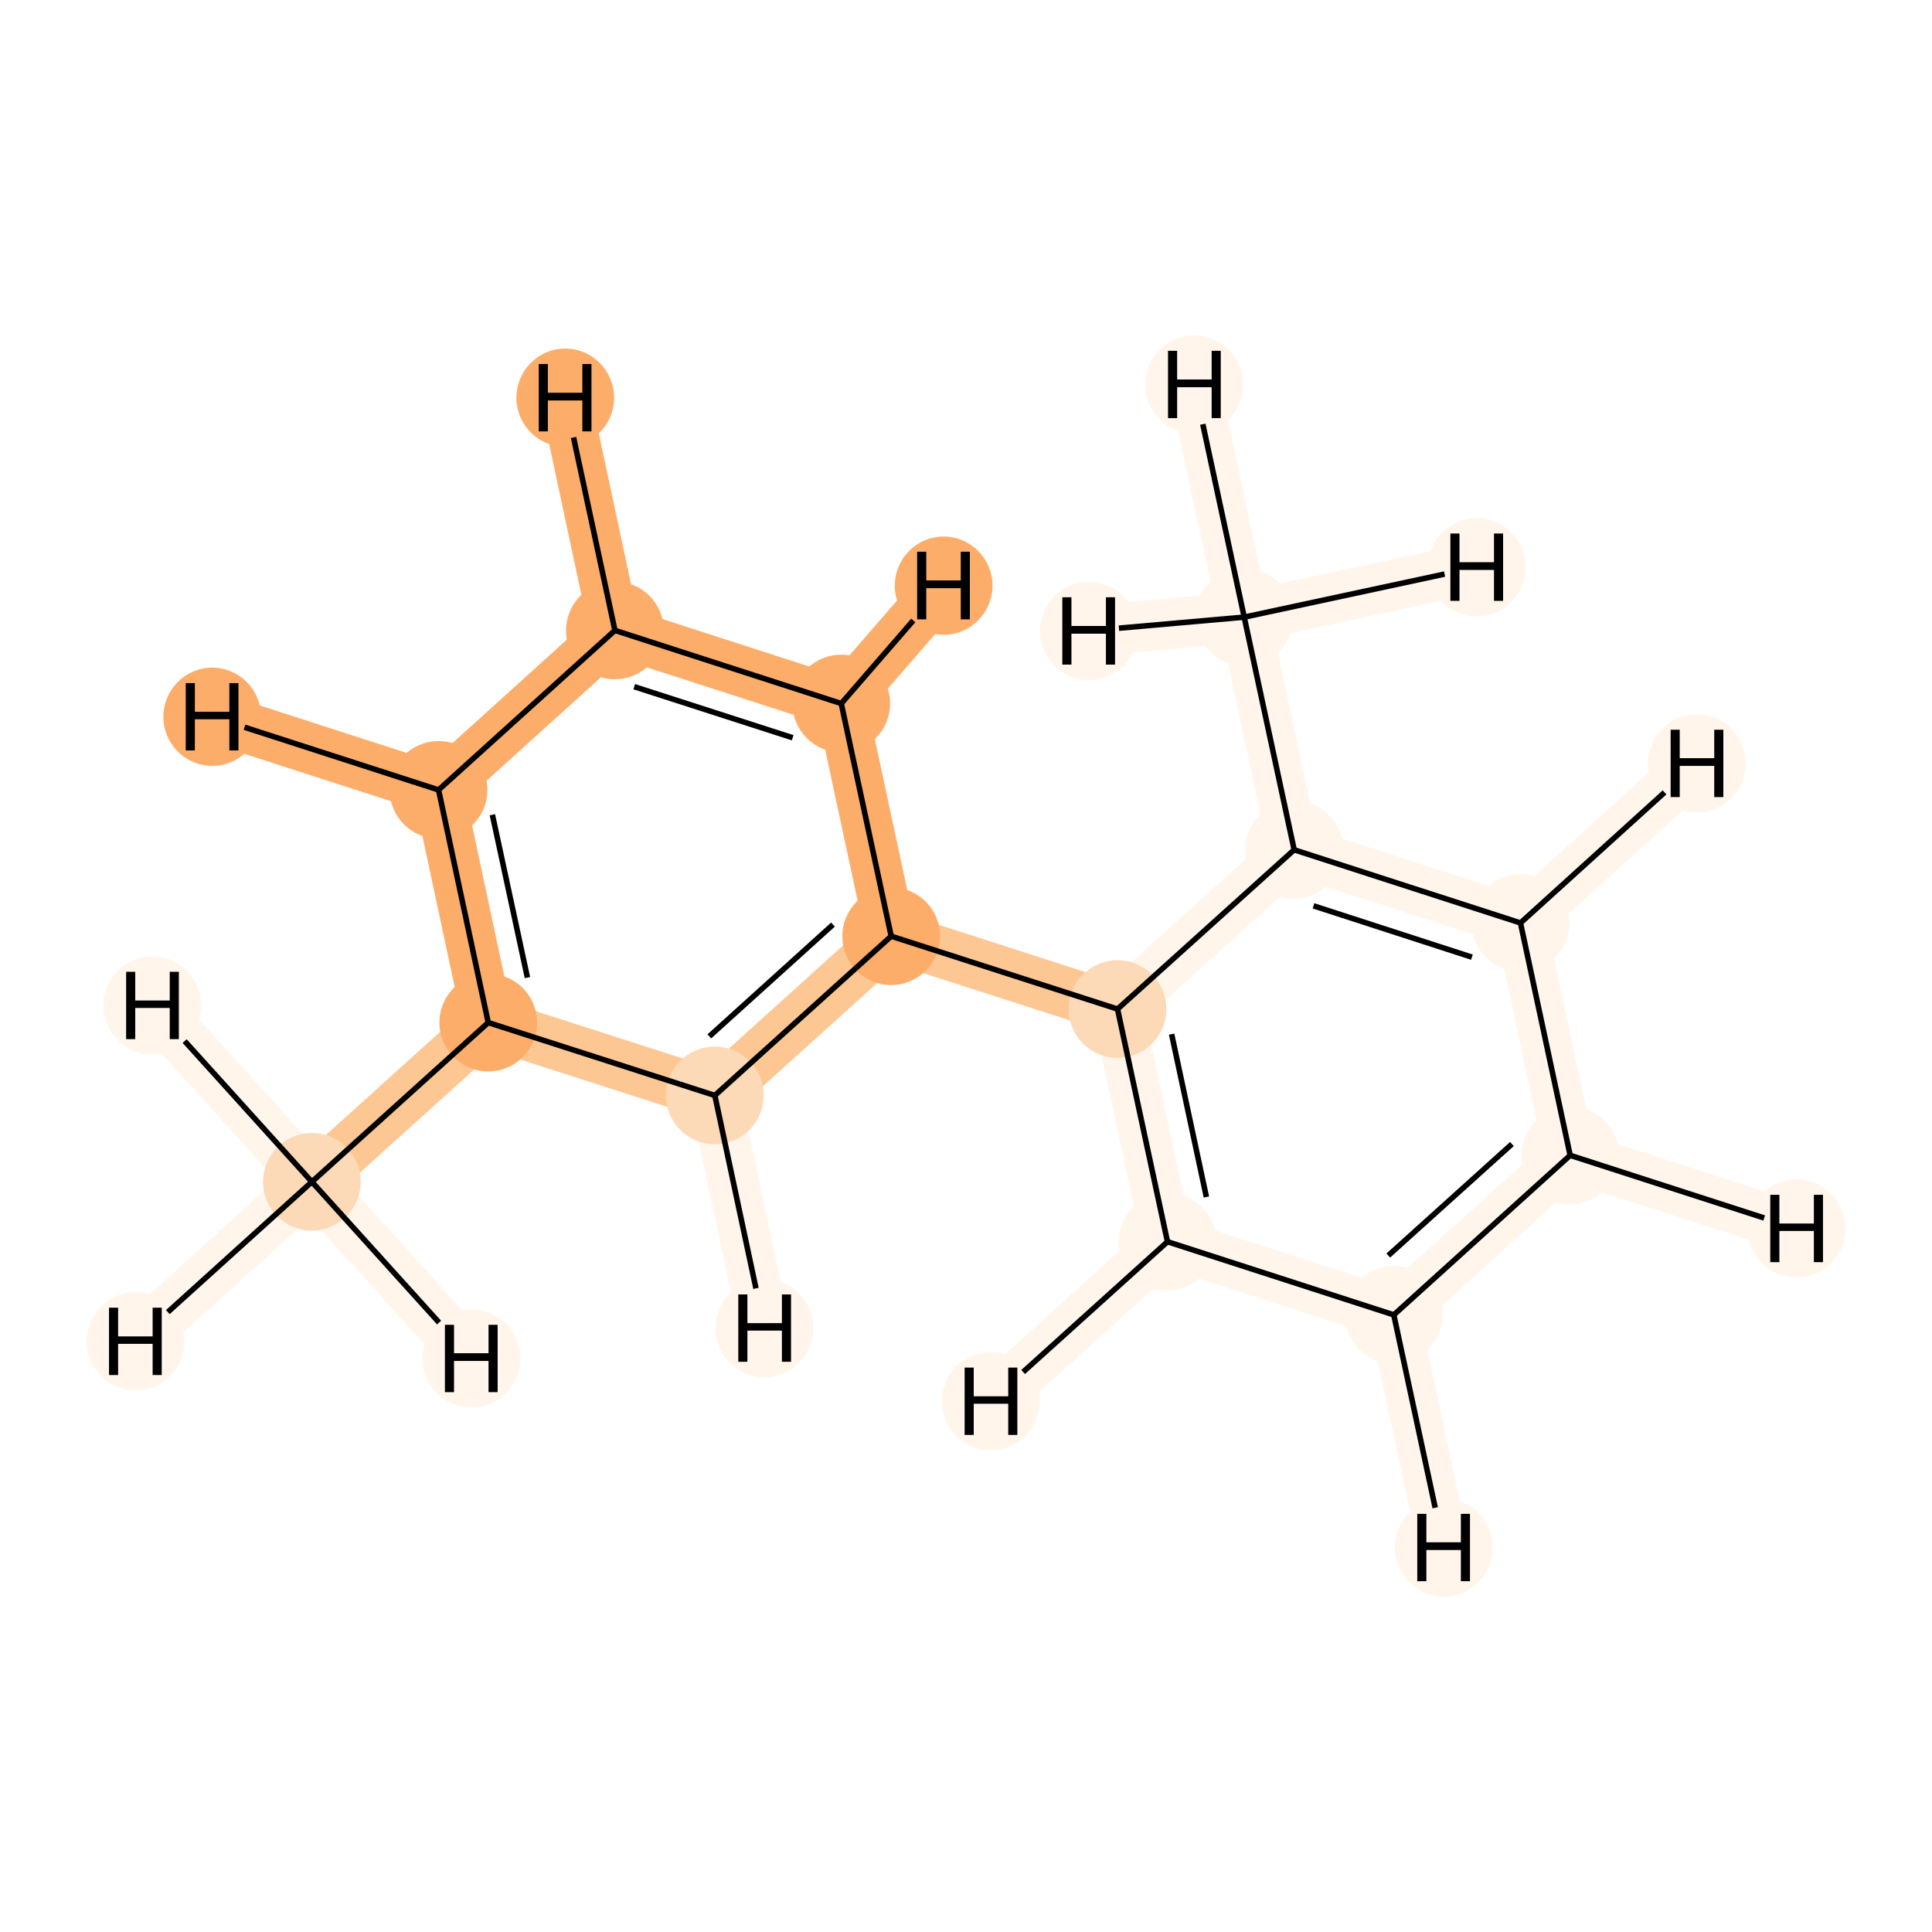 <?xml version='1.0' encoding='iso-8859-1'?>
<svg version='1.1' baseProfile='full'
              xmlns='http://www.w3.org/2000/svg'
                      xmlns:rdkit='http://www.rdkit.org/xml'
                      xmlns:xlink='http://www.w3.org/1999/xlink'
                  xml:space='preserve'
width='700px' height='700px' viewBox='0 0 700 700'>
<!-- END OF HEADER -->
<rect style='opacity:1.0;fill:#FFFFFF;stroke:none' width='700.0' height='700.0' x='0.0' y='0.0'> </rect>
<path d='M 113.0,428.2 L 176.9,370.5' style='fill:none;fill-rule:evenodd;stroke:#FDC793;stroke-width:18.4px;stroke-linecap:butt;stroke-linejoin:miter;stroke-opacity:1' />
<path d='M 113.0,428.2 L 49.1,486.0' style='fill:none;fill-rule:evenodd;stroke:#FFF5EB;stroke-width:18.4px;stroke-linecap:butt;stroke-linejoin:miter;stroke-opacity:1' />
<path d='M 113.0,428.2 L 55.2,364.3' style='fill:none;fill-rule:evenodd;stroke:#FFF5EB;stroke-width:18.4px;stroke-linecap:butt;stroke-linejoin:miter;stroke-opacity:1' />
<path d='M 113.0,428.2 L 170.8,492.2' style='fill:none;fill-rule:evenodd;stroke:#FFF5EB;stroke-width:18.4px;stroke-linecap:butt;stroke-linejoin:miter;stroke-opacity:1' />
<path d='M 176.9,370.5 L 158.9,286.2' style='fill:none;fill-rule:evenodd;stroke:#FDAD6A;stroke-width:18.4px;stroke-linecap:butt;stroke-linejoin:miter;stroke-opacity:1' />
<path d='M 176.9,370.5 L 259.0,396.9' style='fill:none;fill-rule:evenodd;stroke:#FDC793;stroke-width:18.4px;stroke-linecap:butt;stroke-linejoin:miter;stroke-opacity:1' />
<path d='M 158.9,286.2 L 222.8,228.4' style='fill:none;fill-rule:evenodd;stroke:#FDAD6A;stroke-width:18.4px;stroke-linecap:butt;stroke-linejoin:miter;stroke-opacity:1' />
<path d='M 158.9,286.2 L 76.9,259.7' style='fill:none;fill-rule:evenodd;stroke:#FDAD6A;stroke-width:18.4px;stroke-linecap:butt;stroke-linejoin:miter;stroke-opacity:1' />
<path d='M 222.8,228.4 L 304.8,254.9' style='fill:none;fill-rule:evenodd;stroke:#FDAD6A;stroke-width:18.4px;stroke-linecap:butt;stroke-linejoin:miter;stroke-opacity:1' />
<path d='M 222.8,228.4 L 204.8,144.1' style='fill:none;fill-rule:evenodd;stroke:#FDAD6A;stroke-width:18.4px;stroke-linecap:butt;stroke-linejoin:miter;stroke-opacity:1' />
<path d='M 304.8,254.9 L 322.9,339.2' style='fill:none;fill-rule:evenodd;stroke:#FDAD6A;stroke-width:18.4px;stroke-linecap:butt;stroke-linejoin:miter;stroke-opacity:1' />
<path d='M 304.8,254.9 L 341.9,212.2' style='fill:none;fill-rule:evenodd;stroke:#FDAD6A;stroke-width:18.4px;stroke-linecap:butt;stroke-linejoin:miter;stroke-opacity:1' />
<path d='M 322.9,339.2 L 259.0,396.9' style='fill:none;fill-rule:evenodd;stroke:#FDC793;stroke-width:18.4px;stroke-linecap:butt;stroke-linejoin:miter;stroke-opacity:1' />
<path d='M 322.9,339.2 L 404.9,365.6' style='fill:none;fill-rule:evenodd;stroke:#FDC793;stroke-width:18.4px;stroke-linecap:butt;stroke-linejoin:miter;stroke-opacity:1' />
<path d='M 259.0,396.9 L 277.0,481.2' style='fill:none;fill-rule:evenodd;stroke:#FFF5EB;stroke-width:18.4px;stroke-linecap:butt;stroke-linejoin:miter;stroke-opacity:1' />
<path d='M 404.9,365.6 L 423.0,449.9' style='fill:none;fill-rule:evenodd;stroke:#FFF5EB;stroke-width:18.4px;stroke-linecap:butt;stroke-linejoin:miter;stroke-opacity:1' />
<path d='M 404.9,365.6 L 468.9,307.9' style='fill:none;fill-rule:evenodd;stroke:#FFF5EB;stroke-width:18.4px;stroke-linecap:butt;stroke-linejoin:miter;stroke-opacity:1' />
<path d='M 423.0,449.9 L 505.0,476.4' style='fill:none;fill-rule:evenodd;stroke:#FFF5EB;stroke-width:18.4px;stroke-linecap:butt;stroke-linejoin:miter;stroke-opacity:1' />
<path d='M 423.0,449.9 L 359.0,507.7' style='fill:none;fill-rule:evenodd;stroke:#FFF5EB;stroke-width:18.4px;stroke-linecap:butt;stroke-linejoin:miter;stroke-opacity:1' />
<path d='M 505.0,476.4 L 568.9,418.6' style='fill:none;fill-rule:evenodd;stroke:#FFF5EB;stroke-width:18.4px;stroke-linecap:butt;stroke-linejoin:miter;stroke-opacity:1' />
<path d='M 505.0,476.4 L 523.1,560.7' style='fill:none;fill-rule:evenodd;stroke:#FFF5EB;stroke-width:18.4px;stroke-linecap:butt;stroke-linejoin:miter;stroke-opacity:1' />
<path d='M 568.9,418.6 L 550.9,334.4' style='fill:none;fill-rule:evenodd;stroke:#FFF5EB;stroke-width:18.4px;stroke-linecap:butt;stroke-linejoin:miter;stroke-opacity:1' />
<path d='M 568.9,418.6 L 650.9,445.1' style='fill:none;fill-rule:evenodd;stroke:#FFF5EB;stroke-width:18.4px;stroke-linecap:butt;stroke-linejoin:miter;stroke-opacity:1' />
<path d='M 550.9,334.4 L 468.9,307.9' style='fill:none;fill-rule:evenodd;stroke:#FFF5EB;stroke-width:18.4px;stroke-linecap:butt;stroke-linejoin:miter;stroke-opacity:1' />
<path d='M 550.9,334.4 L 614.8,276.6' style='fill:none;fill-rule:evenodd;stroke:#FFF5EB;stroke-width:18.4px;stroke-linecap:butt;stroke-linejoin:miter;stroke-opacity:1' />
<path d='M 468.9,307.9 L 450.8,223.6' style='fill:none;fill-rule:evenodd;stroke:#FFF5EB;stroke-width:18.4px;stroke-linecap:butt;stroke-linejoin:miter;stroke-opacity:1' />
<path d='M 450.8,223.6 L 432.7,139.3' style='fill:none;fill-rule:evenodd;stroke:#FFF5EB;stroke-width:18.4px;stroke-linecap:butt;stroke-linejoin:miter;stroke-opacity:1' />
<path d='M 450.8,223.6 L 535.1,205.5' style='fill:none;fill-rule:evenodd;stroke:#FFF5EB;stroke-width:18.4px;stroke-linecap:butt;stroke-linejoin:miter;stroke-opacity:1' />
<path d='M 450.8,223.6 L 394.5,228.6' style='fill:none;fill-rule:evenodd;stroke:#FFF5EB;stroke-width:18.4px;stroke-linecap:butt;stroke-linejoin:miter;stroke-opacity:1' />
<ellipse cx='113.0' cy='428.2' rx='17.2' ry='17.2'  style='fill:#FDDAB7;fill-rule:evenodd;stroke:#FDDAB7;stroke-width:1.0px;stroke-linecap:butt;stroke-linejoin:miter;stroke-opacity:1' />
<ellipse cx='176.9' cy='370.5' rx='17.2' ry='17.2'  style='fill:#FDAD6A;fill-rule:evenodd;stroke:#FDAD6A;stroke-width:1.0px;stroke-linecap:butt;stroke-linejoin:miter;stroke-opacity:1' />
<ellipse cx='158.9' cy='286.2' rx='17.2' ry='17.2'  style='fill:#FDAD6A;fill-rule:evenodd;stroke:#FDAD6A;stroke-width:1.0px;stroke-linecap:butt;stroke-linejoin:miter;stroke-opacity:1' />
<ellipse cx='222.8' cy='228.4' rx='17.2' ry='17.2'  style='fill:#FDAD6A;fill-rule:evenodd;stroke:#FDAD6A;stroke-width:1.0px;stroke-linecap:butt;stroke-linejoin:miter;stroke-opacity:1' />
<ellipse cx='304.8' cy='254.9' rx='17.2' ry='17.2'  style='fill:#FDAD6A;fill-rule:evenodd;stroke:#FDAD6A;stroke-width:1.0px;stroke-linecap:butt;stroke-linejoin:miter;stroke-opacity:1' />
<ellipse cx='322.9' cy='339.2' rx='17.2' ry='17.2'  style='fill:#FDAD6A;fill-rule:evenodd;stroke:#FDAD6A;stroke-width:1.0px;stroke-linecap:butt;stroke-linejoin:miter;stroke-opacity:1' />
<ellipse cx='259.0' cy='396.9' rx='17.2' ry='17.2'  style='fill:#FDDAB7;fill-rule:evenodd;stroke:#FDDAB7;stroke-width:1.0px;stroke-linecap:butt;stroke-linejoin:miter;stroke-opacity:1' />
<ellipse cx='404.9' cy='365.6' rx='17.2' ry='17.2'  style='fill:#FDDAB7;fill-rule:evenodd;stroke:#FDDAB7;stroke-width:1.0px;stroke-linecap:butt;stroke-linejoin:miter;stroke-opacity:1' />
<ellipse cx='423.0' cy='449.9' rx='17.2' ry='17.2'  style='fill:#FFF5EB;fill-rule:evenodd;stroke:#FFF5EB;stroke-width:1.0px;stroke-linecap:butt;stroke-linejoin:miter;stroke-opacity:1' />
<ellipse cx='505.0' cy='476.4' rx='17.2' ry='17.2'  style='fill:#FFF5EB;fill-rule:evenodd;stroke:#FFF5EB;stroke-width:1.0px;stroke-linecap:butt;stroke-linejoin:miter;stroke-opacity:1' />
<ellipse cx='568.9' cy='418.6' rx='17.2' ry='17.2'  style='fill:#FFF5EB;fill-rule:evenodd;stroke:#FFF5EB;stroke-width:1.0px;stroke-linecap:butt;stroke-linejoin:miter;stroke-opacity:1' />
<ellipse cx='550.9' cy='334.4' rx='17.2' ry='17.2'  style='fill:#FFF5EB;fill-rule:evenodd;stroke:#FFF5EB;stroke-width:1.0px;stroke-linecap:butt;stroke-linejoin:miter;stroke-opacity:1' />
<ellipse cx='468.9' cy='307.9' rx='17.2' ry='17.2'  style='fill:#FFF5EB;fill-rule:evenodd;stroke:#FFF5EB;stroke-width:1.0px;stroke-linecap:butt;stroke-linejoin:miter;stroke-opacity:1' />
<ellipse cx='450.8' cy='223.6' rx='17.2' ry='17.2'  style='fill:#FFF5EB;fill-rule:evenodd;stroke:#FFF5EB;stroke-width:1.0px;stroke-linecap:butt;stroke-linejoin:miter;stroke-opacity:1' />
<ellipse cx='49.1' cy='486.0' rx='17.2' ry='17.3'  style='fill:#FFF5EB;fill-rule:evenodd;stroke:#FFF5EB;stroke-width:1.0px;stroke-linecap:butt;stroke-linejoin:miter;stroke-opacity:1' />
<ellipse cx='55.2' cy='364.3' rx='17.2' ry='17.3'  style='fill:#FFF5EB;fill-rule:evenodd;stroke:#FFF5EB;stroke-width:1.0px;stroke-linecap:butt;stroke-linejoin:miter;stroke-opacity:1' />
<ellipse cx='170.8' cy='492.2' rx='17.2' ry='17.3'  style='fill:#FFF5EB;fill-rule:evenodd;stroke:#FFF5EB;stroke-width:1.0px;stroke-linecap:butt;stroke-linejoin:miter;stroke-opacity:1' />
<ellipse cx='76.9' cy='259.7' rx='17.2' ry='17.3'  style='fill:#FDAD6A;fill-rule:evenodd;stroke:#FDAD6A;stroke-width:1.0px;stroke-linecap:butt;stroke-linejoin:miter;stroke-opacity:1' />
<ellipse cx='204.8' cy='144.1' rx='17.2' ry='17.3'  style='fill:#FDAD6A;fill-rule:evenodd;stroke:#FDAD6A;stroke-width:1.0px;stroke-linecap:butt;stroke-linejoin:miter;stroke-opacity:1' />
<ellipse cx='341.9' cy='212.2' rx='17.2' ry='17.3'  style='fill:#FDAD6A;fill-rule:evenodd;stroke:#FDAD6A;stroke-width:1.0px;stroke-linecap:butt;stroke-linejoin:miter;stroke-opacity:1' />
<ellipse cx='277.0' cy='481.2' rx='17.2' ry='17.3'  style='fill:#FFF5EB;fill-rule:evenodd;stroke:#FFF5EB;stroke-width:1.0px;stroke-linecap:butt;stroke-linejoin:miter;stroke-opacity:1' />
<ellipse cx='359.0' cy='507.7' rx='17.2' ry='17.3'  style='fill:#FFF5EB;fill-rule:evenodd;stroke:#FFF5EB;stroke-width:1.0px;stroke-linecap:butt;stroke-linejoin:miter;stroke-opacity:1' />
<ellipse cx='523.1' cy='560.7' rx='17.2' ry='17.3'  style='fill:#FFF5EB;fill-rule:evenodd;stroke:#FFF5EB;stroke-width:1.0px;stroke-linecap:butt;stroke-linejoin:miter;stroke-opacity:1' />
<ellipse cx='650.9' cy='445.1' rx='17.2' ry='17.3'  style='fill:#FFF5EB;fill-rule:evenodd;stroke:#FFF5EB;stroke-width:1.0px;stroke-linecap:butt;stroke-linejoin:miter;stroke-opacity:1' />
<ellipse cx='614.8' cy='276.6' rx='17.2' ry='17.3'  style='fill:#FFF5EB;fill-rule:evenodd;stroke:#FFF5EB;stroke-width:1.0px;stroke-linecap:butt;stroke-linejoin:miter;stroke-opacity:1' />
<ellipse cx='432.7' cy='139.3' rx='17.2' ry='17.3'  style='fill:#FFF5EB;fill-rule:evenodd;stroke:#FFF5EB;stroke-width:1.0px;stroke-linecap:butt;stroke-linejoin:miter;stroke-opacity:1' />
<ellipse cx='535.1' cy='205.5' rx='17.2' ry='17.3'  style='fill:#FFF5EB;fill-rule:evenodd;stroke:#FFF5EB;stroke-width:1.0px;stroke-linecap:butt;stroke-linejoin:miter;stroke-opacity:1' />
<ellipse cx='394.5' cy='228.6' rx='17.2' ry='17.3'  style='fill:#FFF5EB;fill-rule:evenodd;stroke:#FFF5EB;stroke-width:1.0px;stroke-linecap:butt;stroke-linejoin:miter;stroke-opacity:1' />
<path class='bond-0 atom-0 atom-1' d='M 113.0,428.2 L 176.9,370.5' style='fill:none;fill-rule:evenodd;stroke:#000000;stroke-width:2.0px;stroke-linecap:butt;stroke-linejoin:miter;stroke-opacity:1' />
<path class='bond-15 atom-0 atom-14' d='M 113.0,428.2 L 60.8,475.4' style='fill:none;fill-rule:evenodd;stroke:#000000;stroke-width:2.0px;stroke-linecap:butt;stroke-linejoin:miter;stroke-opacity:1' />
<path class='bond-16 atom-0 atom-15' d='M 113.0,428.2 L 66.9,377.2' style='fill:none;fill-rule:evenodd;stroke:#000000;stroke-width:2.0px;stroke-linecap:butt;stroke-linejoin:miter;stroke-opacity:1' />
<path class='bond-17 atom-0 atom-16' d='M 113.0,428.2 L 159.1,479.2' style='fill:none;fill-rule:evenodd;stroke:#000000;stroke-width:2.0px;stroke-linecap:butt;stroke-linejoin:miter;stroke-opacity:1' />
<path class='bond-1 atom-1 atom-2' d='M 176.9,370.5 L 158.9,286.2' style='fill:none;fill-rule:evenodd;stroke:#000000;stroke-width:2.0px;stroke-linecap:butt;stroke-linejoin:miter;stroke-opacity:1' />
<path class='bond-1 atom-1 atom-2' d='M 191.1,354.2 L 178.4,295.2' style='fill:none;fill-rule:evenodd;stroke:#000000;stroke-width:2.0px;stroke-linecap:butt;stroke-linejoin:miter;stroke-opacity:1' />
<path class='bond-13 atom-6 atom-1' d='M 259.0,396.9 L 176.9,370.5' style='fill:none;fill-rule:evenodd;stroke:#000000;stroke-width:2.0px;stroke-linecap:butt;stroke-linejoin:miter;stroke-opacity:1' />
<path class='bond-2 atom-2 atom-3' d='M 158.9,286.2 L 222.8,228.4' style='fill:none;fill-rule:evenodd;stroke:#000000;stroke-width:2.0px;stroke-linecap:butt;stroke-linejoin:miter;stroke-opacity:1' />
<path class='bond-18 atom-2 atom-17' d='M 158.9,286.2 L 88.6,263.5' style='fill:none;fill-rule:evenodd;stroke:#000000;stroke-width:2.0px;stroke-linecap:butt;stroke-linejoin:miter;stroke-opacity:1' />
<path class='bond-3 atom-3 atom-4' d='M 222.8,228.4 L 304.8,254.9' style='fill:none;fill-rule:evenodd;stroke:#000000;stroke-width:2.0px;stroke-linecap:butt;stroke-linejoin:miter;stroke-opacity:1' />
<path class='bond-3 atom-3 atom-4' d='M 229.8,248.8 L 287.2,267.3' style='fill:none;fill-rule:evenodd;stroke:#000000;stroke-width:2.0px;stroke-linecap:butt;stroke-linejoin:miter;stroke-opacity:1' />
<path class='bond-19 atom-3 atom-18' d='M 222.8,228.4 L 207.8,158.5' style='fill:none;fill-rule:evenodd;stroke:#000000;stroke-width:2.0px;stroke-linecap:butt;stroke-linejoin:miter;stroke-opacity:1' />
<path class='bond-4 atom-4 atom-5' d='M 304.8,254.9 L 322.9,339.2' style='fill:none;fill-rule:evenodd;stroke:#000000;stroke-width:2.0px;stroke-linecap:butt;stroke-linejoin:miter;stroke-opacity:1' />
<path class='bond-20 atom-4 atom-19' d='M 304.8,254.9 L 330.9,224.8' style='fill:none;fill-rule:evenodd;stroke:#000000;stroke-width:2.0px;stroke-linecap:butt;stroke-linejoin:miter;stroke-opacity:1' />
<path class='bond-5 atom-5 atom-6' d='M 322.9,339.2 L 259.0,396.9' style='fill:none;fill-rule:evenodd;stroke:#000000;stroke-width:2.0px;stroke-linecap:butt;stroke-linejoin:miter;stroke-opacity:1' />
<path class='bond-5 atom-5 atom-6' d='M 301.8,335.0 L 257.0,375.5' style='fill:none;fill-rule:evenodd;stroke:#000000;stroke-width:2.0px;stroke-linecap:butt;stroke-linejoin:miter;stroke-opacity:1' />
<path class='bond-6 atom-5 atom-7' d='M 322.9,339.2 L 404.9,365.6' style='fill:none;fill-rule:evenodd;stroke:#000000;stroke-width:2.0px;stroke-linecap:butt;stroke-linejoin:miter;stroke-opacity:1' />
<path class='bond-21 atom-6 atom-20' d='M 259.0,396.9 L 273.9,466.8' style='fill:none;fill-rule:evenodd;stroke:#000000;stroke-width:2.0px;stroke-linecap:butt;stroke-linejoin:miter;stroke-opacity:1' />
<path class='bond-7 atom-7 atom-8' d='M 404.9,365.6 L 423.0,449.9' style='fill:none;fill-rule:evenodd;stroke:#000000;stroke-width:2.0px;stroke-linecap:butt;stroke-linejoin:miter;stroke-opacity:1' />
<path class='bond-7 atom-7 atom-8' d='M 424.5,374.7 L 437.1,433.7' style='fill:none;fill-rule:evenodd;stroke:#000000;stroke-width:2.0px;stroke-linecap:butt;stroke-linejoin:miter;stroke-opacity:1' />
<path class='bond-14 atom-12 atom-7' d='M 468.9,307.9 L 404.9,365.6' style='fill:none;fill-rule:evenodd;stroke:#000000;stroke-width:2.0px;stroke-linecap:butt;stroke-linejoin:miter;stroke-opacity:1' />
<path class='bond-8 atom-8 atom-9' d='M 423.0,449.9 L 505.0,476.4' style='fill:none;fill-rule:evenodd;stroke:#000000;stroke-width:2.0px;stroke-linecap:butt;stroke-linejoin:miter;stroke-opacity:1' />
<path class='bond-22 atom-8 atom-21' d='M 423.0,449.9 L 370.7,497.1' style='fill:none;fill-rule:evenodd;stroke:#000000;stroke-width:2.0px;stroke-linecap:butt;stroke-linejoin:miter;stroke-opacity:1' />
<path class='bond-9 atom-9 atom-10' d='M 505.0,476.4 L 568.9,418.6' style='fill:none;fill-rule:evenodd;stroke:#000000;stroke-width:2.0px;stroke-linecap:butt;stroke-linejoin:miter;stroke-opacity:1' />
<path class='bond-9 atom-9 atom-10' d='M 503.0,454.9 L 547.8,414.5' style='fill:none;fill-rule:evenodd;stroke:#000000;stroke-width:2.0px;stroke-linecap:butt;stroke-linejoin:miter;stroke-opacity:1' />
<path class='bond-23 atom-9 atom-22' d='M 505.0,476.4 L 520.0,546.3' style='fill:none;fill-rule:evenodd;stroke:#000000;stroke-width:2.0px;stroke-linecap:butt;stroke-linejoin:miter;stroke-opacity:1' />
<path class='bond-10 atom-10 atom-11' d='M 568.9,418.6 L 550.9,334.4' style='fill:none;fill-rule:evenodd;stroke:#000000;stroke-width:2.0px;stroke-linecap:butt;stroke-linejoin:miter;stroke-opacity:1' />
<path class='bond-24 atom-10 atom-23' d='M 568.9,418.6 L 639.2,441.3' style='fill:none;fill-rule:evenodd;stroke:#000000;stroke-width:2.0px;stroke-linecap:butt;stroke-linejoin:miter;stroke-opacity:1' />
<path class='bond-11 atom-11 atom-12' d='M 550.9,334.4 L 468.9,307.9' style='fill:none;fill-rule:evenodd;stroke:#000000;stroke-width:2.0px;stroke-linecap:butt;stroke-linejoin:miter;stroke-opacity:1' />
<path class='bond-11 atom-11 atom-12' d='M 533.3,346.8 L 475.9,328.2' style='fill:none;fill-rule:evenodd;stroke:#000000;stroke-width:2.0px;stroke-linecap:butt;stroke-linejoin:miter;stroke-opacity:1' />
<path class='bond-25 atom-11 atom-24' d='M 550.9,334.4 L 603.1,287.1' style='fill:none;fill-rule:evenodd;stroke:#000000;stroke-width:2.0px;stroke-linecap:butt;stroke-linejoin:miter;stroke-opacity:1' />
<path class='bond-12 atom-12 atom-13' d='M 468.9,307.9 L 450.8,223.6' style='fill:none;fill-rule:evenodd;stroke:#000000;stroke-width:2.0px;stroke-linecap:butt;stroke-linejoin:miter;stroke-opacity:1' />
<path class='bond-26 atom-13 atom-25' d='M 450.8,223.6 L 435.8,153.7' style='fill:none;fill-rule:evenodd;stroke:#000000;stroke-width:2.0px;stroke-linecap:butt;stroke-linejoin:miter;stroke-opacity:1' />
<path class='bond-27 atom-13 atom-26' d='M 450.8,223.6 L 523.4,208.0' style='fill:none;fill-rule:evenodd;stroke:#000000;stroke-width:2.0px;stroke-linecap:butt;stroke-linejoin:miter;stroke-opacity:1' />
<path class='bond-28 atom-13 atom-27' d='M 450.8,223.6 L 405.4,227.6' style='fill:none;fill-rule:evenodd;stroke:#000000;stroke-width:2.0px;stroke-linecap:butt;stroke-linejoin:miter;stroke-opacity:1' />
<path  class='atom-14' d='M 39.5 473.8
L 42.8 473.8
L 42.8 484.2
L 55.3 484.2
L 55.3 473.8
L 58.6 473.8
L 58.6 498.2
L 55.3 498.2
L 55.3 486.9
L 42.8 486.9
L 42.8 498.2
L 39.5 498.2
L 39.5 473.8
' fill='#000000'/>
<path  class='atom-15' d='M 45.7 352.1
L 49.0 352.1
L 49.0 362.5
L 61.5 362.5
L 61.5 352.1
L 64.8 352.1
L 64.8 376.5
L 61.5 376.5
L 61.5 365.2
L 49.0 365.2
L 49.0 376.5
L 45.7 376.5
L 45.7 352.1
' fill='#000000'/>
<path  class='atom-16' d='M 161.2 480.0
L 164.5 480.0
L 164.5 490.3
L 177.0 490.3
L 177.0 480.0
L 180.3 480.0
L 180.3 504.4
L 177.0 504.4
L 177.0 493.1
L 164.5 493.1
L 164.5 504.4
L 161.2 504.4
L 161.2 480.0
' fill='#000000'/>
<path  class='atom-17' d='M 67.3 247.5
L 70.6 247.5
L 70.6 257.9
L 83.1 257.9
L 83.1 247.5
L 86.4 247.5
L 86.4 271.9
L 83.1 271.9
L 83.1 260.6
L 70.6 260.6
L 70.6 271.9
L 67.3 271.9
L 67.3 247.5
' fill='#000000'/>
<path  class='atom-18' d='M 195.2 131.9
L 198.5 131.9
L 198.5 142.3
L 211.0 142.3
L 211.0 131.9
L 214.3 131.9
L 214.3 156.3
L 211.0 156.3
L 211.0 145.1
L 198.5 145.1
L 198.5 156.3
L 195.2 156.3
L 195.2 131.9
' fill='#000000'/>
<path  class='atom-19' d='M 332.3 199.9
L 335.6 199.9
L 335.6 210.3
L 348.1 210.3
L 348.1 199.9
L 351.4 199.9
L 351.4 224.4
L 348.1 224.4
L 348.1 213.1
L 335.6 213.1
L 335.6 224.4
L 332.3 224.4
L 332.3 199.9
' fill='#000000'/>
<path  class='atom-20' d='M 267.5 469.0
L 270.8 469.0
L 270.8 479.4
L 283.3 479.4
L 283.3 469.0
L 286.6 469.0
L 286.6 493.4
L 283.3 493.4
L 283.3 482.1
L 270.8 482.1
L 270.8 493.4
L 267.5 493.4
L 267.5 469.0
' fill='#000000'/>
<path  class='atom-21' d='M 349.5 495.5
L 352.8 495.5
L 352.8 505.9
L 365.3 505.9
L 365.3 495.5
L 368.6 495.5
L 368.6 519.9
L 365.3 519.9
L 365.3 508.6
L 352.8 508.6
L 352.8 519.9
L 349.5 519.9
L 349.5 495.5
' fill='#000000'/>
<path  class='atom-22' d='M 513.5 548.5
L 516.8 548.5
L 516.8 558.8
L 529.3 558.8
L 529.3 548.5
L 532.6 548.5
L 532.6 572.9
L 529.3 572.9
L 529.3 561.6
L 516.8 561.6
L 516.8 572.9
L 513.5 572.9
L 513.5 548.5
' fill='#000000'/>
<path  class='atom-23' d='M 641.4 432.9
L 644.7 432.9
L 644.7 443.3
L 657.2 443.3
L 657.2 432.9
L 660.5 432.9
L 660.5 457.3
L 657.2 457.3
L 657.2 446.0
L 644.7 446.0
L 644.7 457.3
L 641.4 457.3
L 641.4 432.9
' fill='#000000'/>
<path  class='atom-24' d='M 605.3 264.4
L 608.6 264.4
L 608.6 274.7
L 621.1 274.7
L 621.1 264.4
L 624.4 264.4
L 624.4 288.8
L 621.1 288.8
L 621.1 277.5
L 608.6 277.5
L 608.6 288.8
L 605.3 288.8
L 605.3 264.4
' fill='#000000'/>
<path  class='atom-25' d='M 423.2 127.1
L 426.5 127.1
L 426.5 137.5
L 439.0 137.5
L 439.0 127.1
L 442.3 127.1
L 442.3 151.5
L 439.0 151.5
L 439.0 140.3
L 426.5 140.3
L 426.5 151.5
L 423.2 151.5
L 423.2 127.1
' fill='#000000'/>
<path  class='atom-26' d='M 525.5 193.3
L 528.8 193.3
L 528.8 203.7
L 541.3 203.7
L 541.3 193.3
L 544.6 193.3
L 544.6 217.7
L 541.3 217.7
L 541.3 206.5
L 528.8 206.5
L 528.8 217.7
L 525.5 217.7
L 525.5 193.3
' fill='#000000'/>
<path  class='atom-27' d='M 384.9 216.4
L 388.2 216.4
L 388.2 226.8
L 400.7 226.8
L 400.7 216.4
L 404.0 216.4
L 404.0 240.8
L 400.7 240.8
L 400.7 229.6
L 388.2 229.6
L 388.2 240.8
L 384.9 240.8
L 384.9 216.4
' fill='#000000'/>
</svg>
